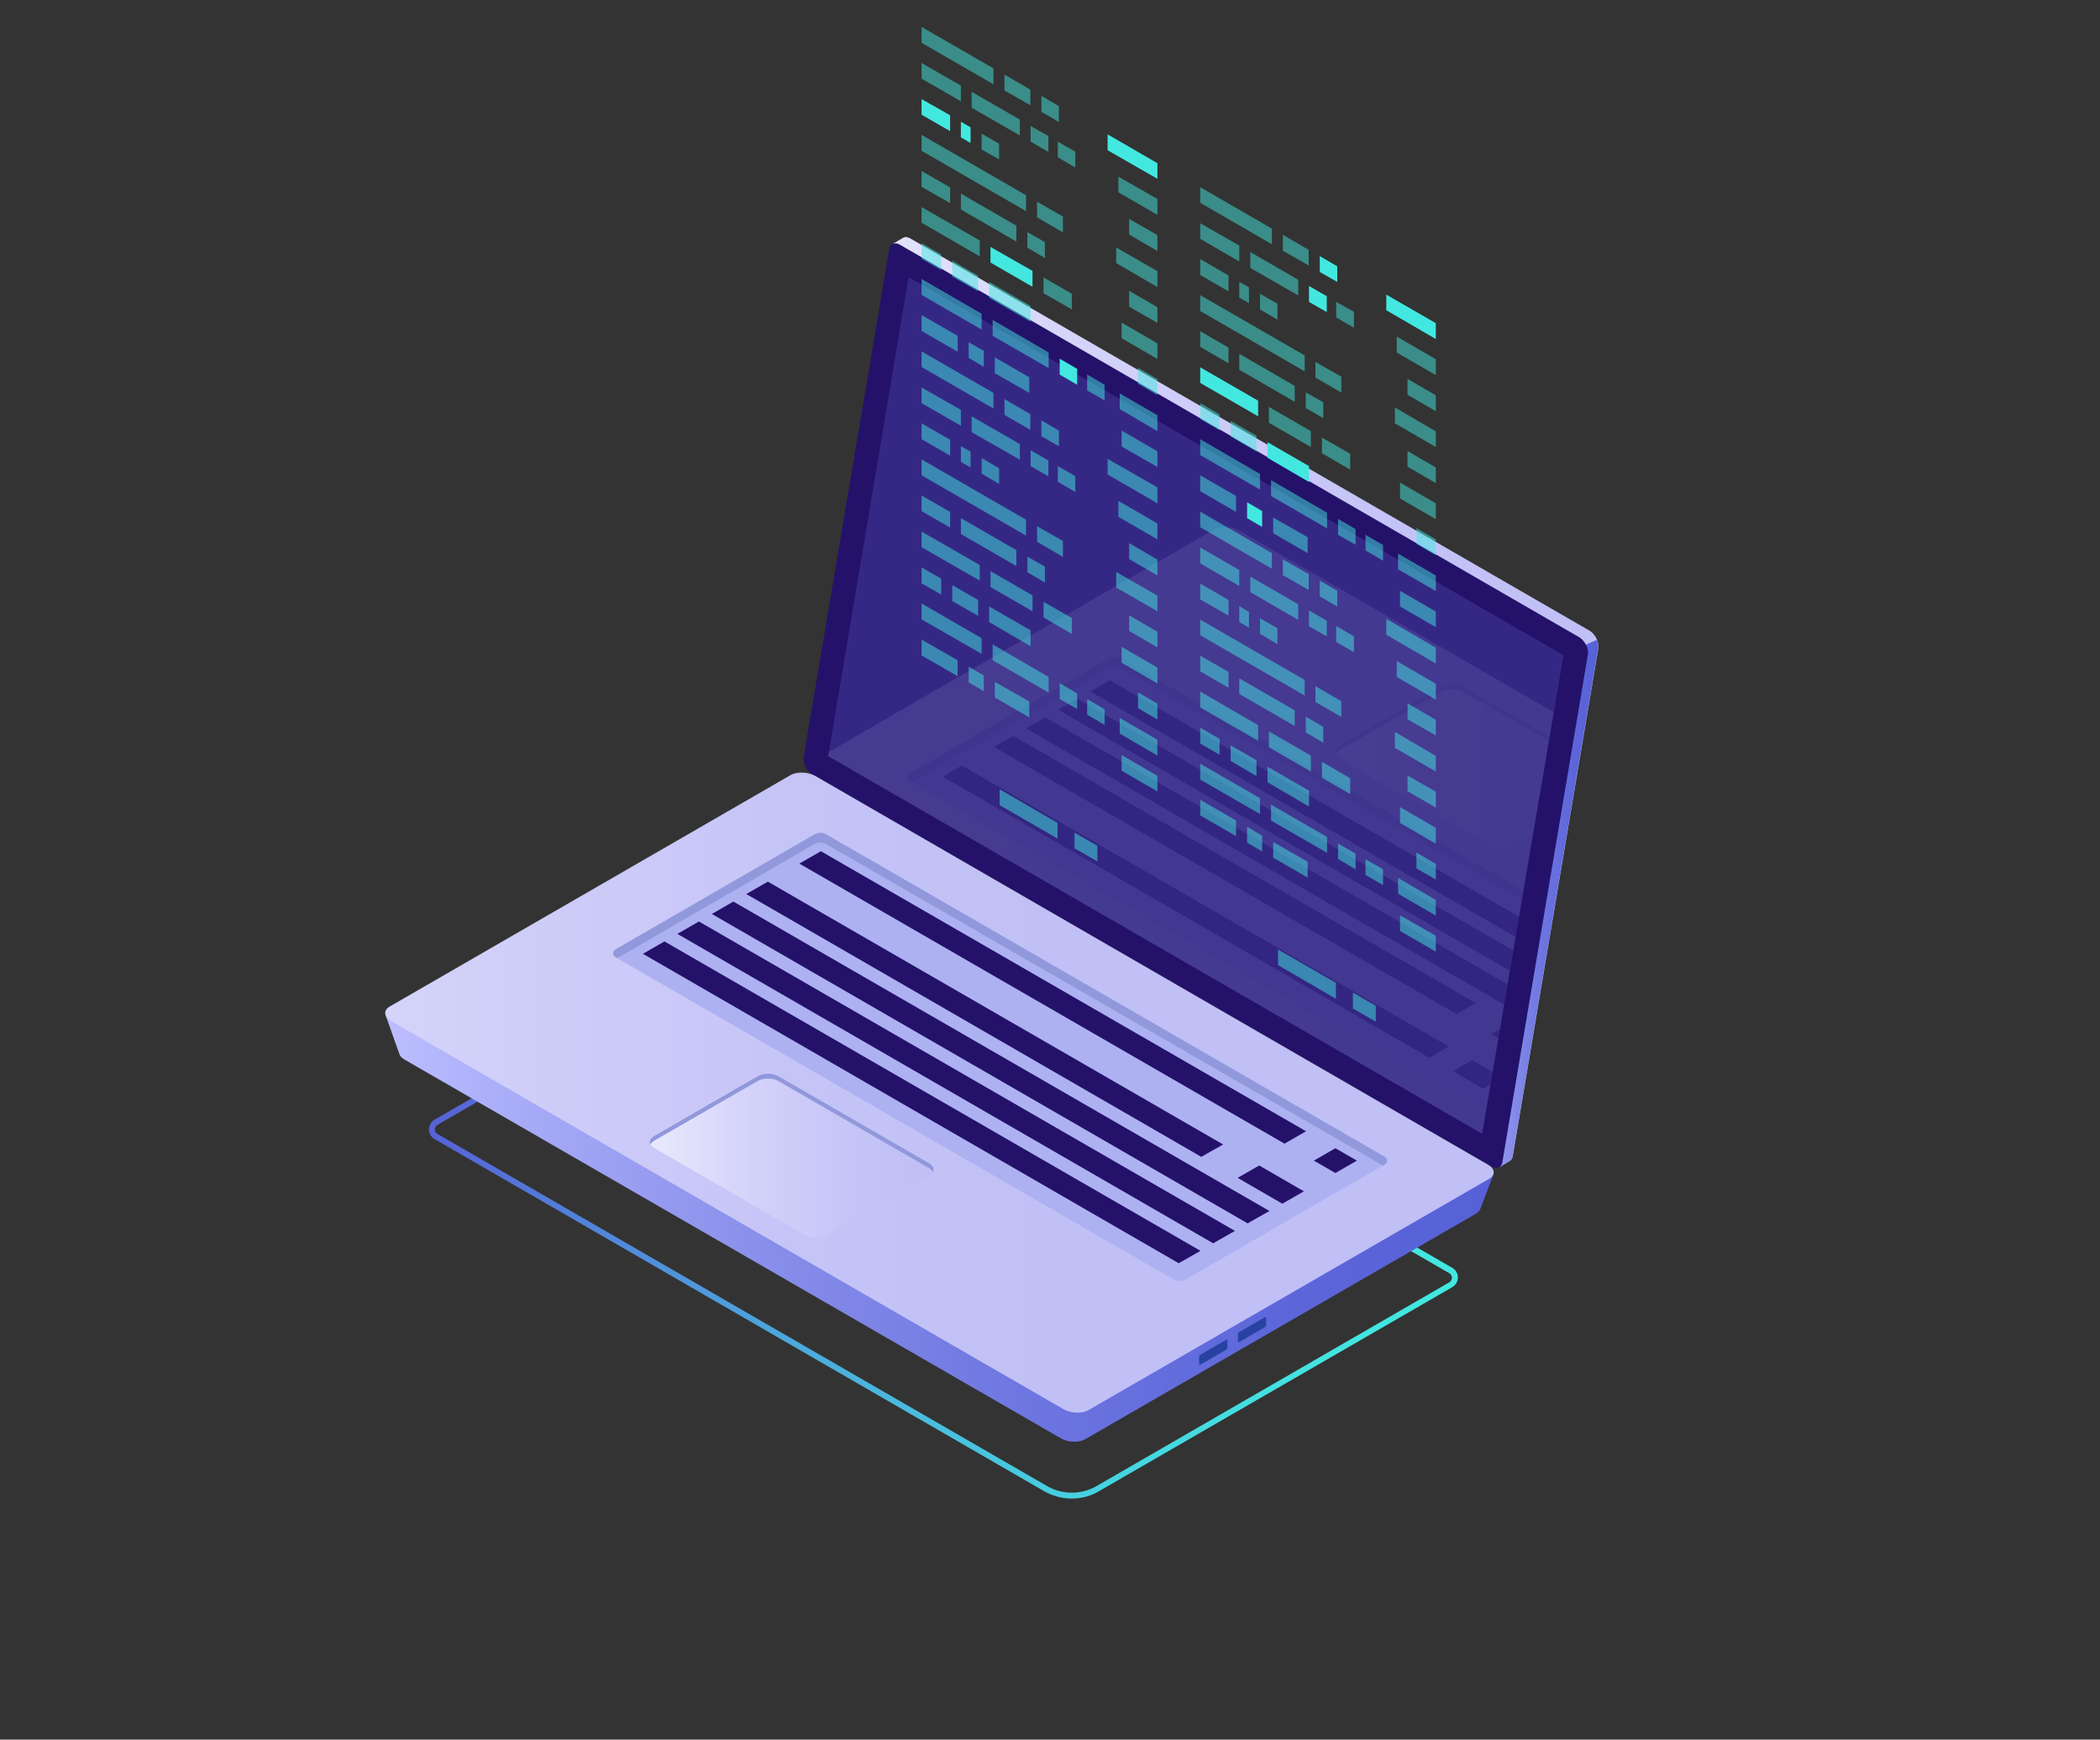 <?xml version="1.0" encoding="utf-8"?>
<!-- Generator: Adobe Illustrator 22.1.0, SVG Export Plug-In . SVG Version: 6.00 Build 0)  -->
<svg version="1.1" id="Capa_1" xmlns="http://www.w3.org/2000/svg" xmlns:xlink="http://www.w3.org/1999/xlink" x="0px" y="0px"
	 viewBox="0 0 780 646" style="enable-background:new 0 0 780 646;" xml:space="preserve">
<rect x="0" y="0" width="780" height="646" fill="#333333" stroke="none"/>
<style type="text/css">
	.st0{fill:url(#SVGID_1_);}
	.st1{fill:url(#SVGID_2_);}
	.st2{fill:url(#SVGID_4_);}
	.st3{fill:#24126A;}
	.st4{opacity:0.51;}
	.st5{fill:#453C9E;}
	.st6{fill:url(#SVGID_5_);}
	.st7{fill:url(#SVGID_6_);}
	.st8{fill:#2842A2;}
	.st9{fill:#ADB1F2;}
	.st10{fill:#9198DB;}
	.st11{fill:url(#SVGID_7_);}
	.st12{opacity:0.11;}
	.st13{clip-path:url(#SVGID_8_);}
	.st14{fill:url(#SVGID_9_);}
	.st15{fill:url(#SVGID_10_);}
	.st16{opacity:0.5;fill:#42E8E0;}
	.st17{fill:#42E8E0;}
</style>
<g>
	<g>
		<g>
			<g>
				<g>
					<g>
						
							<linearGradient id="SVGID_1_" gradientUnits="userSpaceOnUse" x1="-3475.484" y1="445.368" x2="-3093.356" y2="445.368" gradientTransform="matrix(-1 0 0 1 -2933.987 0)">
							<stop  offset="0" style="stop-color:#42E8E0"/>
							<stop  offset="0.151" style="stop-color:#43E3E0"/>
							<stop  offset="0.329" style="stop-color:#45D5DF"/>
							<stop  offset="0.52" style="stop-color:#49BDDD"/>
							<stop  offset="0.721" style="stop-color:#4E9CDB"/>
							<stop  offset="0.927" style="stop-color:#5472D8"/>
							<stop  offset="1" style="stop-color:#5761D7"/>
						</linearGradient>
						<path class="st0" d="M398.1,556.5c-3.5,0-7-0.9-10.2-2.7L161.4,423c-1.3-0.8-2.1-2.1-2.1-3.6c0-1.5,0.8-2.8,2.1-3.6
							l141.3-81.6l0.5,0.3l236.2,136.3c1.3,0.7,2.1,2.1,2.1,3.6c0,1.5-0.8,2.8-2.1,3.6l-131.1,75.7
							C405.2,555.6,401.6,556.5,398.1,556.5z M302.7,336.7l-140.2,81c-0.6,0.4-1,1-1,1.7c0,0.7,0.4,1.4,1,1.7L389,551.9
							c5.6,3.2,12.6,3.2,18.2,0l131.1-75.7c0.6-0.4,1-1,1-1.7c0-0.7-0.4-1.4-1-1.7L302.7,336.7z"/>
					</g>
					<g>
						<g>
							
								<linearGradient id="SVGID_2_" gradientUnits="userSpaceOnUse" x1="-3527.747" y1="260.771" x2="-3236.374" y2="260.771" gradientTransform="matrix(-1 0 0 1 -2933.987 0)">
								<stop  offset="0" style="stop-color:#C0BFF6"/>
								<stop  offset="0.294" style="stop-color:#C5C4F7"/>
								<stop  offset="0.64" style="stop-color:#D3D2F9"/>
								<stop  offset="1" style="stop-color:#E9E9FD"/>
							</linearGradient>
							<path class="st1" d="M302.4,278.9L334,91.7l-2.5-1.1l3.8-2.2l0,0c0.7-0.5,1.8-0.5,2.9,0.2l252.2,145.6
								c2.1,1.2,3.6,4.3,3.3,6.4l-31.8,188.7c-0.2,1-0.7,1.6-1.3,1.9l0,0l-3.7,2.2l-0.6-3.5l0.2,0.1L305.7,285.3
								C303.6,284.1,302.1,281,302.4,278.9z"/>
							
								<linearGradient id="SVGID_4_" gradientUnits="userSpaceOnUse" x1="-3527.745" y1="335.494" x2="-3477.713" y2="335.494" gradientTransform="matrix(-1 0 0 1 -2933.987 0)">
								<stop  offset="0" style="stop-color:#5761D7"/>
								<stop  offset="0.178" style="stop-color:#5C66D9"/>
								<stop  offset="0.388" style="stop-color:#6A73DF"/>
								<stop  offset="0.613" style="stop-color:#8289E8"/>
								<stop  offset="0.849" style="stop-color:#A3A7F5"/>
								<stop  offset="1" style="stop-color:#BCBEFF"/>
							</linearGradient>
							<path class="st2" d="M589,239.4l4.1-1.8c0.5,1.1,0.7,2.2,0.5,3.1l-31.8,188.7c-0.2,1-0.7,1.6-1.3,1.9l0,0l-3.7,2.2l-0.6-3.5
								l0.2,0.1l-12.7-7.3L589,239.4z"/>
							<path class="st3" d="M301.8,287.6L554,433.2c1.9,1.1,3.6,0.5,4-1.5l31.8-188.7c0.4-2.1-1.2-5.2-3.3-6.4L334.3,90.9
								c-1.9-1.1-3.6-0.5-4,1.5l-31.8,188.7C298.1,283.3,299.7,286.4,301.8,287.6z"/>
							<g class="st4">
								<polygon class="st5" points="337.5,102.9 580.7,243.3 550.5,421 307.6,280.8 								"/>
							</g>
						</g>
						<g>
							
								<linearGradient id="SVGID_5_" gradientUnits="userSpaceOnUse" x1="-3488.71" y1="419.493" x2="-3077.197" y2="419.493" gradientTransform="matrix(-1 0 0 1 -2933.987 0)">
								<stop  offset="0" style="stop-color:#5761D7"/>
								<stop  offset="0.178" style="stop-color:#5C66D9"/>
								<stop  offset="0.388" style="stop-color:#6A73DF"/>
								<stop  offset="0.613" style="stop-color:#8289E8"/>
								<stop  offset="0.849" style="stop-color:#A3A7F5"/>
								<stop  offset="1" style="stop-color:#BCBEFF"/>
							</linearGradient>
							<path class="st6" d="M143.2,376.9l13.8,7.2l138-79.7c2.3-1.3,6.3-1.2,9,0.4l238.1,137.4c2.3-1.3,12.7-6.3,12.7-6.3l-5,13.1
								c0,0,0,0,0,0c-0.2,0.6-0.7,1.1-1.4,1.6l-145.4,83.9c-2.3,1.3-6.3,1.2-9-0.4L150.3,393.5c-1.1-0.6-1.8-1.4-2-2.2l0,0
								L143.2,376.9z"/>
							
								<linearGradient id="SVGID_6_" gradientUnits="userSpaceOnUse" x1="-3350.44" y1="405.771" x2="-2938.708" y2="405.771" gradientTransform="matrix(-1 0 0 1 -2933.987 0)">
								<stop  offset="0" style="stop-color:#C0BFF6"/>
								<stop  offset="0.294" style="stop-color:#C5C4F7"/>
								<stop  offset="0.64" style="stop-color:#D3D2F9"/>
								<stop  offset="1" style="stop-color:#E9E9FD"/>
							</linearGradient>
							<path class="st7" d="M145.3,379.2L395,523.3c2.7,1.6,6.9,1.7,9.2,0.4l149-86c2.4-1.4,2.1-3.8-0.7-5.3L302.9,288.2
								c-2.7-1.6-6.9-1.7-9.2-0.4l-149,86C142.3,375.2,142.6,377.6,145.3,379.2z"/>
							<path class="st8" d="M470.3,492.1v-2.7c0-0.3-0.2-0.4-0.4-0.3l-9.7,5.6c-0.2,0.1-0.4,0.4-0.4,0.7v2.7c0,0.3,0.2,0.4,0.4,0.3
								l9.7-5.6C470.1,492.7,470.3,492.4,470.3,492.1z"/>
							<path class="st8" d="M455.9,500.5v-2.7c0-0.3-0.2-0.4-0.4-0.3l-9.7,5.6c-0.2,0.1-0.4,0.4-0.4,0.7v2.7c0,0.3,0.2,0.4,0.4,0.3
								l9.7-5.6C455.7,501,455.9,500.7,455.9,500.5z"/>
							<path class="st9" d="M514.4,429.6L306.9,309.9c-1.4-0.8-3.1-0.8-4.5,0l-73.9,42.7c-1.1,0.6-1.1,2.1,0,2.8l207.4,119.7
								c1.4,0.8,3.1,0.8,4.5,0l74-42.7C515.4,431.8,515.4,430.2,514.4,429.6z"/>
							<path class="st10" d="M514.4,432.4l-0.7,0.4L306.9,313.5c-1.4-0.8-3.1-0.8-4.5,0l-73.1,42.3l-0.7-0.4c-1.1-0.6-1.1-2.1,0-2.8
								l73.9-42.7c1.4-0.8,3.1-0.8,4.5,0l207.5,119.8C515.4,430.2,515.4,431.8,514.4,432.4z"/>
							<g>
								<polygon class="st3" points="296.9,320.7 477.1,424.7 485.1,420.1 304.9,316.1 								"/>
								<polygon class="st3" points="277.2,332 446.2,429.6 454.3,425 285.2,327.4 								"/>
								<polygon class="st3" points="264.4,339.4 463.4,454.3 471.5,449.7 272.4,334.8 								"/>
								<polygon class="st3" points="251.6,346.8 450.6,461.7 458.7,457.1 259.6,342.2 								"/>
								<polygon class="st3" points="238.8,354.2 437.8,469.1 445.9,464.5 246.8,349.6 								"/>
								<polygon class="st3" points="488,431 496,435.6 504,431 496,426.4 								"/>
								<polygon class="st3" points="459.7,437.4 476.3,447 484.3,442.4 467.7,432.8 								"/>
							</g>
							
								<linearGradient id="SVGID_7_" gradientUnits="userSpaceOnUse" x1="-3280.714" y1="429.144" x2="-3175.322" y2="429.144" gradientTransform="matrix(-1 0 0 1 -2933.987 0)">
								<stop  offset="0" style="stop-color:#C0BFF6"/>
								<stop  offset="0.294" style="stop-color:#C5C4F7"/>
								<stop  offset="0.64" style="stop-color:#D3D2F9"/>
								<stop  offset="1" style="stop-color:#E9E9FD"/>
							</linearGradient>
							<path class="st11" d="M298.9,458.6L243,426.3c-2.2-1.3-2.2-3.3,0-4.6l38.3-22.1c2.2-1.3,5.7-1.3,7.9,0l55.9,32.3
								c2.2,1.3,2.2,3.3,0,4.6l-38.3,22.1C304.6,459.9,301.1,459.9,298.9,458.6z"/>
							<path class="st10" d="M345.1,433.8l-55.9-32.3c-2.2-1.3-5.7-1.3-7.9,0L243,423.6c-0.7,0.4-1.1,0.9-1.4,1.4
								c-0.6-1.1-0.1-2.3,1.4-3.2l38.3-22.1c2.2-1.3,5.7-1.3,7.9,0l55.9,32.3c1.5,0.9,2,2.1,1.4,3.2
								C346.2,434.7,345.8,434.2,345.1,433.8z"/>
						</g>
					</g>
					<g class="st12">
						<defs>
							<polygon id="SVGID_3_" class="st12" points="337.5,102.9 580.7,243.3 550.5,421 307.6,280.8 							"/>
						</defs>
						<clipPath id="SVGID_8_">
							<use xlink:href="#SVGID_3_"  style="overflow:visible;"/>
						</clipPath>
						<g class="st13">
							
								<linearGradient id="SVGID_9_" gradientUnits="userSpaceOnUse" x1="-3507.745" y1="314.512" x2="-3096.013" y2="314.512" gradientTransform="matrix(-1 0 0 1 -2933.987 0)">
								<stop  offset="0" style="stop-color:#C0BFF6"/>
								<stop  offset="0.294" style="stop-color:#C5C4F7"/>
								<stop  offset="0.64" style="stop-color:#D3D2F9"/>
								<stop  offset="1" style="stop-color:#E9E9FD"/>
							</linearGradient>
							<path class="st14" d="M302.6,287.9l249.7,144.1c2.7,1.6,6.9,1.7,9.2,0.4l149-86c2.4-1.4,2.1-3.8-0.7-5.3L460.2,197
								c-2.7-1.6-6.9-1.7-9.2-0.4l-149,86C299.6,284,299.9,286.3,302.6,287.9z"/>
							
								<linearGradient id="SVGID_10_" gradientUnits="userSpaceOnUse" x1="-3534.844" y1="284.288" x2="-3429.452" y2="284.288" gradientTransform="matrix(-1 0 0 1 -2933.987 0)">
								<stop  offset="0" style="stop-color:#C0BFF6"/>
								<stop  offset="0.294" style="stop-color:#C5C4F7"/>
								<stop  offset="0.64" style="stop-color:#D3D2F9"/>
								<stop  offset="1" style="stop-color:#E9E9FD"/>
							</linearGradient>
							<path class="st15" d="M553,313.8l-55.9-32.3c-2.2-1.3-2.2-3.3,0-4.6l38.3-22.1c2.2-1.3,5.7-1.3,7.9,0l55.9,32.3
								c2.2,1.3,2.2,3.3,0,4.6L561,313.8C558.8,315,555.2,315,553,313.8z"/>
							<path class="st10" d="M599.2,289l-55.9-32.3c-2.2-1.3-5.7-1.3-7.9,0l-38.3,22.1c-0.7,0.4-1.1,0.9-1.4,1.4
								c-0.6-1.1-0.1-2.3,1.4-3.2l38.3-22.1c2.2-1.3,5.7-1.3,7.9,0l55.9,32.3c1.5,0.9,2,2.1,1.4,3.2
								C600.3,289.8,599.9,289.4,599.2,289z"/>
							<g>
								<path class="st9" d="M623.8,364.2L416.3,244.5c-1.4-0.8-3.1-0.8-4.5,0L338,287.2c-1.1,0.6-1.1,2.1,0,2.8l207.4,119.7
									c1.4,0.8,3.1,0.8,4.5,0l74-42.7C624.9,366.4,624.9,364.9,623.8,364.2z"/>
								<path class="st10" d="M623.8,367l-0.7,0.4L416.3,248.1c-1.4-0.8-3.1-0.8-4.5,0l-73.1,42.3L338,290c-1.1-0.6-1.1-2.1,0-2.8
									l73.9-42.7c1.4-0.8,3.1-0.8,4.5,0l207.5,119.8C624.9,364.9,624.9,366.4,623.8,367z"/>
								<g>
									<polygon class="st3" points="357.3,284.3 538.1,388.6 530.9,392.8 350.2,288.4 									"/>
									<polygon class="st3" points="376.4,273.3 548.2,372.5 541,376.6 369.2,277.4 									"/>
									<polygon class="st3" points="561,379.9 577,389.1 569.9,393.3 553.8,384 									"/>
									<polygon class="st3" points="546.8,393.7 558,400.1 550.8,404.3 539.7,397.8 									"/>
									<polygon class="st3" points="388.3,266.4 589,382.3 581.8,386.4 381.1,270.5 									"/>
									<polygon class="st3" points="400.2,259.5 600.9,375.4 593.7,379.5 393.1,263.6 									"/>
									<polygon class="st3" points="412.2,252.6 612.8,368.5 605.7,372.6 405,256.8 									"/>
								</g>
							</g>
						</g>
					</g>
				</g>
			</g>
		</g>
	</g>
	<g>
		<polygon class="st16" points="369,31.3 342.3,15.9 342.3,10 369,25.4 		"/>
		<polygon class="st16" points="382.7,39.1 373.1,33.6 373.1,27.7 382.7,33.3 		"/>
		<polygon class="st16" points="393.3,45.3 386.8,41.5 386.8,35.6 393.3,39.4 		"/>
		<polygon class="st16" points="356.9,37.6 342.3,29.2 342.3,23.4 356.9,31.8 		"/>
		<polygon class="st16" points="378.8,50.3 360.9,40 360.9,34.1 378.8,44.4 		"/>
		<polygon class="st16" points="389.4,56.4 382.8,52.6 382.8,46.8 389.4,50.5 		"/>
		<polygon class="st16" points="399.4,62.2 392.9,58.4 392.9,52.6 399.4,56.3 		"/>
		<polygon class="st17" points="352.9,48.7 342.3,42.6 342.3,36.8 352.9,42.8 		"/>
		<polygon class="st17" points="360.5,53.1 356.9,51 356.9,45.2 360.5,47.3 		"/>
		<polygon class="st16" points="371.1,59.2 364.6,55.5 364.6,49.6 371.1,53.4 		"/>
		<polygon class="st16" points="381.1,78.4 342.3,56 342.3,50.1 381.1,72.5 		"/>
		<polygon class="st16" points="394.8,86.3 385.2,80.7 385.2,74.9 394.8,80.4 		"/>
		<polygon class="st16" points="352.9,75.4 342.3,69.4 342.3,63.5 352.9,69.6 		"/>
		<polygon class="st16" points="377.5,89.7 356.9,77.8 356.9,71.9 377.5,83.8 		"/>
		<polygon class="st16" points="388.1,95.8 381.6,92 381.6,86.2 388.1,89.9 		"/>
		<polygon class="st16" points="363.9,95.2 342.3,82.7 342.3,76.9 363.9,89.3 		"/>
		<polygon class="st17" points="383.5,106.5 367.9,97.5 367.9,91.7 383.5,100.6 		"/>
		<polygon class="st16" points="398.1,114.9 387.6,108.9 387.6,103 398.1,109.1 		"/>
		<polygon class="st16" points="349.6,100.3 342.3,96.1 342.3,90.3 349.6,94.5 		"/>
		<polygon class="st16" points="363.3,108.2 353.7,102.7 353.7,96.8 363.3,102.4 		"/>
		<polygon class="st16" points="382.8,119.5 367.4,110.6 367.4,104.7 382.8,113.6 		"/>
		<polygon class="st16" points="364.6,122.4 342.3,109.5 342.3,103.6 364.6,116.5 		"/>
		<polygon class="st16" points="389.5,136.7 368.7,124.7 368.7,118.8 389.5,130.9 		"/>
		<polygon class="st17" points="400.1,142.9 393.6,139.1 393.6,133.2 400.1,137 		"/>
		<polygon class="st16" points="410.3,148.7 403.8,145 403.8,139.1 410.3,142.9 		"/>
		<polygon class="st16" points="355.7,130.6 342.3,122.9 342.3,117 355.7,124.7 		"/>
		<polygon class="st17" points="411.4,55.8 429.9,66.4 429.9,60.6 411.4,49.9 		"/>
		<polygon class="st16" points="415.4,71.4 429.9,79.8 429.9,73.9 415.4,65.6 		"/>
		<polygon class="st16" points="419.4,87.1 429.9,93.2 429.9,87.3 419.4,81.3 		"/>
		<polygon class="st16" points="414.6,97.7 429.9,106.6 429.9,100.7 414.6,91.9 		"/>
		<polygon class="st16" points="419.4,113.9 429.9,119.9 429.9,114.1 419.4,108 		"/>
		<polygon class="st16" points="416.6,125.6 429.9,133.3 429.9,127.5 416.6,119.8 		"/>
		<polygon class="st16" points="422.7,142.5 429.9,146.7 429.9,140.8 422.7,136.6 		"/>
		<polygon class="st16" points="415.9,151.9 429.9,160.1 429.9,154.2 415.9,146.1 		"/>
		<polygon class="st16" points="416.6,165.8 429.9,173.4 429.9,167.6 416.6,159.9 		"/>
		<polygon class="st16" points="365.4,136.2 359.8,132.9 359.8,127.1 365.4,130.3 		"/>
		<polygon class="st16" points="382.3,145.9 369.5,138.6 369.5,132.7 382.3,140.1 		"/>
		<polygon class="st16" points="472.4,90.7 445.8,75.3 445.8,69.5 472.4,84.9 		"/>
		<polygon class="st16" points="486.1,98.6 476.5,93.1 476.5,87.2 486.1,92.8 		"/>
		<polygon class="st17" points="496.7,104.7 490.2,101 490.2,95.1 496.7,98.9 		"/>
		<polygon class="st16" points="460.3,97.1 445.8,88.7 445.8,82.9 460.3,91.2 		"/>
		<polygon class="st16" points="482.2,109.7 464.4,99.5 464.4,93.6 482.2,103.9 		"/>
		<polygon class="st17" points="492.8,115.9 486.2,112.1 486.2,106.2 492.8,110 		"/>
		<polygon class="st16" points="502.9,121.7 496.3,117.9 496.3,112.1 502.9,115.8 		"/>
		<polygon class="st16" points="456.3,108.2 445.8,102.1 445.8,96.2 456.3,102.3 		"/>
		<polygon class="st16" points="463.9,112.6 460.3,110.5 460.3,104.7 463.9,106.7 		"/>
		<polygon class="st16" points="474.5,118.7 468,114.9 468,109.1 474.5,112.8 		"/>
		<polygon class="st16" points="484.6,137.9 445.8,115.5 445.8,109.6 484.6,132 		"/>
		<polygon class="st16" points="498.2,145.8 488.6,140.2 488.6,134.4 498.2,139.9 		"/>
		<polygon class="st16" points="456.3,134.9 445.8,128.8 445.8,123 456.3,129.1 		"/>
		<polygon class="st16" points="480.9,149.2 460.3,137.3 460.3,131.4 480.9,143.3 		"/>
		<polygon class="st16" points="491.5,155.3 485,151.5 485,145.7 491.5,149.4 		"/>
		<polygon class="st17" points="467.3,154.6 445.8,142.2 445.8,136.4 467.3,148.8 		"/>
		<polygon class="st16" points="486.9,166 471.3,157 471.3,151.1 486.9,160.1 		"/>
		<polygon class="st16" points="501.5,174.4 491,168.3 491,162.5 501.5,168.5 		"/>
		<polygon class="st16" points="453,159.8 445.8,155.6 445.8,149.7 453,153.9 		"/>
		<polygon class="st16" points="466.7,167.7 457.1,162.1 457.1,156.3 466.7,161.8 		"/>
		<polygon class="st17" points="486.2,179 470.8,170 470.8,164.2 486.2,173.1 		"/>
		<polygon class="st16" points="468,181.8 445.8,169 445.8,163.1 468,176 		"/>
		<polygon class="st16" points="492.9,196.2 472.1,184.2 472.1,178.3 492.9,190.4 		"/>
		<polygon class="st16" points="503.5,202.3 497,198.6 497,192.7 503.5,196.5 		"/>
		<polygon class="st16" points="513.7,208.2 507.2,204.4 507.2,198.6 513.7,202.4 		"/>
		<polygon class="st16" points="459.1,190.1 445.8,182.4 445.8,176.5 459.1,184.2 		"/>
		<polygon class="st17" points="514.9,115.2 533.3,125.9 533.3,120 514.9,109.4 		"/>
		<polygon class="st16" points="518.8,130.9 533.3,139.3 533.3,133.4 518.8,125 		"/>
		<polygon class="st16" points="522.8,146.6 533.3,152.7 533.3,146.8 522.8,140.7 		"/>
		<polygon class="st16" points="518.1,157.2 533.3,166 533.3,160.2 518.1,151.3 		"/>
		<polygon class="st16" points="522.8,173.3 533.3,179.4 533.3,173.6 522.8,167.5 		"/>
		<polygon class="st16" points="520,185.1 533.3,192.8 533.3,186.9 520,179.2 		"/>
		<polygon class="st16" points="526.1,202 533.3,206.2 533.3,200.3 526.1,196.1 		"/>
		<polygon class="st16" points="519.3,211.4 533.3,219.5 533.3,213.7 519.3,205.6 		"/>
		<polygon class="st16" points="520,225.2 533.3,232.9 533.3,227.1 520,219.4 		"/>
		<polygon class="st17" points="468.8,195.7 463.2,192.4 463.2,186.5 468.8,189.8 		"/>
		<polygon class="st16" points="485.7,205.4 472.9,198 472.9,192.2 485.7,199.5 		"/>
		<polygon class="st16" points="369,151.7 342.3,136.3 342.3,130.5 369,145.9 		"/>
		<polygon class="st16" points="382.7,159.6 373.1,154.1 373.1,148.2 382.7,153.8 		"/>
		<polygon class="st16" points="393.3,165.7 386.8,162 386.8,156.1 393.3,159.9 		"/>
		<polygon class="st16" points="356.9,158.1 342.3,149.7 342.3,143.9 356.9,152.2 		"/>
		<polygon class="st16" points="378.8,170.7 360.9,160.5 360.9,154.6 378.8,164.9 		"/>
		<polygon class="st16" points="389.4,176.9 382.8,173.1 382.8,167.2 389.4,171 		"/>
		<polygon class="st16" points="399.4,182.7 392.9,178.9 392.9,173.1 399.4,176.8 		"/>
		<polygon class="st16" points="352.9,169.2 342.3,163.1 342.3,157.2 352.9,163.3 		"/>
		<polygon class="st16" points="360.5,173.6 356.9,171.5 356.9,165.7 360.5,167.7 		"/>
		<polygon class="st16" points="371.1,179.7 364.6,175.9 364.6,170.1 371.1,173.9 		"/>
		<polygon class="st16" points="381.1,198.9 342.3,176.5 342.3,170.6 381.1,193 		"/>
		<polygon class="st16" points="394.8,206.8 385.2,201.2 385.2,195.4 394.8,200.9 		"/>
		<polygon class="st16" points="352.9,195.9 342.3,189.8 342.3,184 352.9,190.1 		"/>
		<polygon class="st16" points="377.5,210.2 356.9,198.3 356.9,192.4 377.5,204.3 		"/>
		<polygon class="st16" points="388.1,216.3 381.6,212.5 381.6,206.7 388.1,210.4 		"/>
		<polygon class="st16" points="363.9,215.6 342.3,203.2 342.3,197.4 363.9,209.8 		"/>
		<polygon class="st16" points="383.5,227 367.9,218 367.9,212.1 383.5,221.1 		"/>
		<polygon class="st16" points="398.1,235.4 387.6,229.3 387.6,223.5 398.1,229.5 		"/>
		<polygon class="st16" points="349.6,220.8 342.3,216.6 342.3,210.7 349.6,214.9 		"/>
		<polygon class="st16" points="363.3,228.7 353.7,223.2 353.7,217.3 363.3,222.8 		"/>
		<polygon class="st16" points="382.8,240 367.4,231 367.4,225.2 382.8,234.1 		"/>
		<polygon class="st16" points="364.6,242.8 342.3,230 342.3,224.1 364.6,237 		"/>
		<polygon class="st16" points="389.5,257.2 368.7,245.2 368.7,239.3 389.5,251.4 		"/>
		<polygon class="st16" points="400.1,263.3 393.6,259.6 393.6,253.7 400.1,257.5 		"/>
		<polygon class="st16" points="410.3,269.2 403.8,265.4 403.8,259.6 410.3,263.4 		"/>
		<polygon class="st16" points="355.7,251.1 342.3,243.4 342.3,237.5 355.7,245.2 		"/>
		<polygon class="st16" points="411.4,176.2 429.9,186.9 429.9,181 411.4,170.4 		"/>
		<polygon class="st16" points="415.4,191.9 429.9,200.3 429.9,194.4 415.4,186 		"/>
		<polygon class="st16" points="419.4,207.6 429.9,213.7 429.9,207.8 419.4,201.7 		"/>
		<polygon class="st16" points="414.6,218.2 429.9,227 429.9,221.2 414.6,212.4 		"/>
		<polygon class="st16" points="419.4,234.3 429.9,240.4 429.9,234.6 419.4,228.5 		"/>
		<polygon class="st16" points="416.6,246.1 429.9,253.8 429.9,247.9 416.6,240.2 		"/>
		<polygon class="st16" points="422.7,263 429.9,267.2 429.9,261.3 422.7,257.1 		"/>
		<polygon class="st16" points="415.9,272.4 429.9,280.6 429.9,274.7 415.9,266.6 		"/>
		<polygon class="st16" points="416.6,286.2 429.9,293.9 429.9,288.1 416.6,280.4 		"/>
		<polygon class="st16" points="365.4,256.7 359.8,253.4 359.8,247.6 365.4,250.8 		"/>
		<polygon class="st16" points="382.3,266.4 369.5,259 369.5,253.2 382.3,260.5 		"/>
		<polygon class="st16" points="392.8,311.4 371.3,299 371.3,293.1 392.8,305.6 		"/>
		<polygon class="st16" points="407.6,319.9 399.1,315 399.1,309.2 407.6,314.1 		"/>
		<polygon class="st16" points="472.4,211.2 445.8,195.8 445.8,190 472.4,205.4 		"/>
		<polygon class="st16" points="486.1,219.1 476.5,213.6 476.5,207.7 486.1,213.2 		"/>
		<polygon class="st16" points="496.7,225.2 490.2,221.5 490.2,215.6 496.7,219.4 		"/>
		<polygon class="st16" points="460.3,217.6 445.8,209.2 445.8,203.3 460.3,211.7 		"/>
		<polygon class="st16" points="482.2,230.2 464.4,219.9 464.4,214.1 482.2,224.4 		"/>
		<polygon class="st16" points="492.8,236.3 486.2,232.6 486.2,226.7 492.8,230.5 		"/>
		<polygon class="st16" points="502.9,242.2 496.3,238.4 496.3,232.5 502.9,236.3 		"/>
		<polygon class="st16" points="456.3,228.6 445.8,222.6 445.8,216.7 456.3,222.8 		"/>
		<polygon class="st16" points="463.9,233.1 460.3,231 460.3,225.1 463.9,227.2 		"/>
		<polygon class="st16" points="474.5,239.2 468,235.4 468,229.6 474.5,233.3 		"/>
		<polygon class="st16" points="484.6,258.3 445.8,235.9 445.8,230.1 484.6,252.5 		"/>
		<polygon class="st16" points="498.2,266.2 488.6,260.7 488.6,254.8 498.2,260.4 		"/>
		<polygon class="st16" points="456.3,255.4 445.8,249.3 445.8,243.5 456.3,249.5 		"/>
		<polygon class="st16" points="480.9,269.6 460.3,257.7 460.3,251.9 480.9,263.8 		"/>
		<polygon class="st16" points="491.5,275.8 485,272 485,266.1 491.5,269.9 		"/>
		<polygon class="st16" points="467.3,275.1 445.8,262.7 445.8,256.8 467.3,269.3 		"/>
		<polygon class="st16" points="486.9,286.5 471.3,277.5 471.3,271.6 486.9,280.6 		"/>
		<polygon class="st16" points="501.5,294.9 491,288.8 491,282.9 501.5,289 		"/>
		<polygon class="st16" points="453,280.3 445.8,276.1 445.8,270.2 453,274.4 		"/>
		<polygon class="st16" points="466.7,288.2 457.1,282.6 457.1,276.8 466.7,282.3 		"/>
		<polygon class="st16" points="486.2,299.5 470.8,290.5 470.8,284.7 486.2,293.6 		"/>
		<polygon class="st16" points="468,302.3 445.8,289.5 445.8,283.6 468,296.4 		"/>
		<polygon class="st16" points="492.9,316.7 472.1,304.7 472.1,298.8 492.9,310.8 		"/>
		<polygon class="st16" points="503.5,322.8 497,319 497,313.2 503.5,317 		"/>
		<polygon class="st16" points="513.7,328.7 507.2,324.9 507.2,319.1 513.7,322.8 		"/>
		<polygon class="st16" points="459.1,310.5 445.8,302.8 445.8,297 459.1,304.7 		"/>
		<polygon class="st16" points="514.9,235.7 533.3,246.4 533.3,240.5 514.9,229.8 		"/>
		<polygon class="st16" points="518.8,251.4 533.3,259.8 533.3,253.9 518.8,245.5 		"/>
		<polygon class="st16" points="522.8,267.1 533.3,273.1 533.3,267.3 522.8,261.2 		"/>
		<polygon class="st16" points="518.1,277.7 533.3,286.5 533.3,280.7 518.1,271.8 		"/>
		<polygon class="st16" points="522.8,293.8 533.3,299.9 533.3,294 522.8,288 		"/>
		<polygon class="st16" points="520,305.6 533.3,313.3 533.3,307.4 520,299.7 		"/>
		<polygon class="st16" points="526.1,322.5 533.3,326.6 533.3,320.8 526.1,316.6 		"/>
		<polygon class="st16" points="519.3,331.9 533.3,340 533.3,334.2 519.3,326 		"/>
		<polygon class="st16" points="520,345.7 533.3,353.4 533.3,347.5 520,339.9 		"/>
		<polygon class="st16" points="468.8,316.2 463.2,312.9 463.2,307 468.8,310.3 		"/>
		<polygon class="st16" points="485.7,325.9 472.9,318.5 472.9,312.7 485.7,320 		"/>
		<polygon class="st16" points="496.2,370.9 474.7,358.4 474.7,352.6 496.2,365 		"/>
		<polygon class="st16" points="511,379.4 502.5,374.5 502.5,368.6 511,373.5 		"/>
	</g>
</g>
</svg>
